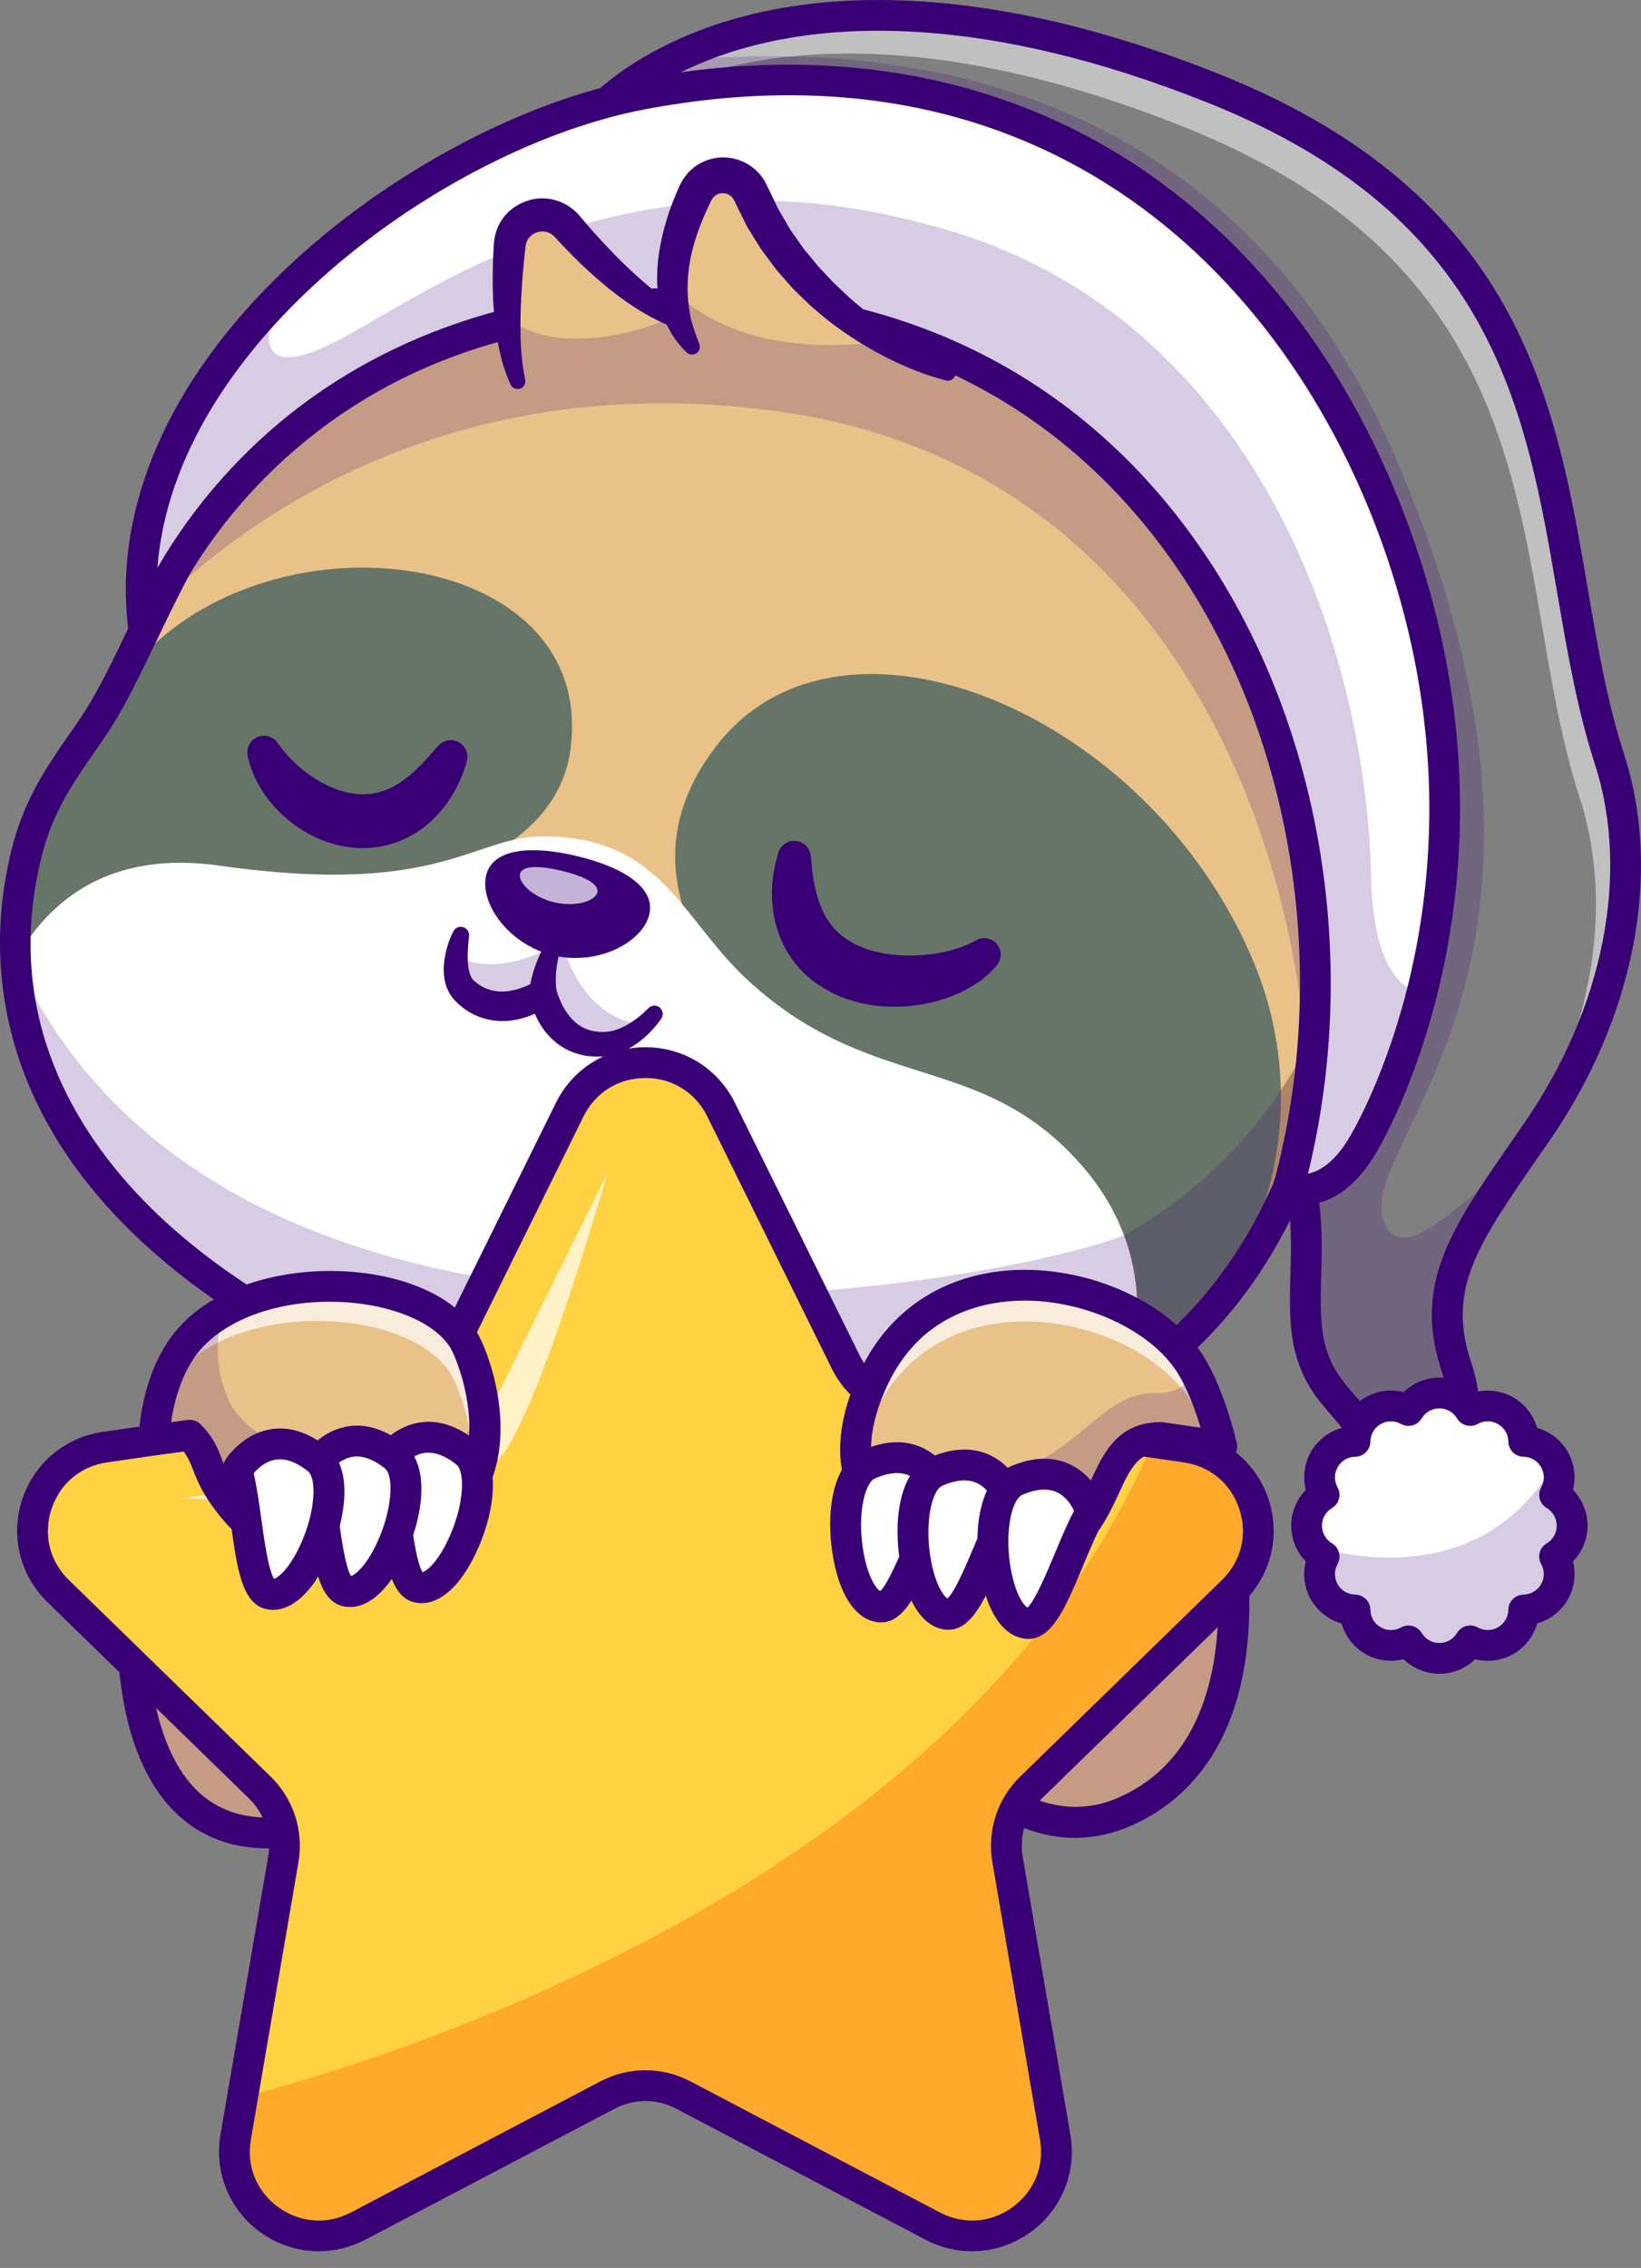 <svg width="76" height="105" viewBox="0 0 76 105" fill="none" xmlns="http://www.w3.org/2000/svg">
<rect x="0" y="0" width="76" height="105" fill="#808080" stroke="none"/>
<g opacity="0.5">
<path d="M71.182 52.397C70.743 53.033 70.33 53.627 69.947 54.188C69.737 54.493 69.536 54.788 69.346 55.075H69.178C69.379 54.784 69.587 54.485 69.8 54.175C73.624 48.631 74.88 42.242 73.155 36.916C69.781 26.512 72.596 12.976 54.827 5.876C41.562 0.575 33.552 2.552 29.527 4.635C28.898 4.962 28.369 5.288 27.929 5.591C27.759 5.334 27.671 5.198 27.671 5.198C27.671 5.198 28.679 4.01 30.909 2.857C34.934 0.773 42.944 -1.204 56.21 4.098C73.978 11.198 71.163 24.734 74.537 35.137C76.263 40.464 75.006 46.853 71.182 52.397Z" fill="white"/>
</g>
<g opacity="0.2">
<path d="M67.486 63.383C68.351 65.902 67.806 71.933 66.433 73.396C65.061 74.858 64.515 71.18 64.146 69.099C63.445 65.136 61.489 65.264 60.716 62.565C59.77 59.264 62.035 54.969 57.742 50.09C54.899 46.858 27.671 5.197 27.671 5.197C27.671 5.197 28.679 4.009 30.909 2.856C40.037 1.914 56.719 2.699 64.707 21.362C74.709 44.726 62.748 52.907 64.079 56.509C64.966 58.909 67.844 55.184 69.947 54.186C67.53 57.709 66.297 59.931 67.486 63.383Z" fill="#390075"/>
</g>
<path d="M65.845 74.444C65.718 74.444 65.602 74.423 65.502 74.393C64.371 74.056 63.962 72.188 63.508 69.585L63.444 69.224C63.079 67.162 62.379 66.354 61.639 65.499C61.033 64.799 60.407 64.075 60.031 62.762C59.692 61.579 59.727 60.332 59.764 59.012C59.837 56.369 59.914 53.637 57.207 50.561C54.361 47.327 28.187 7.29 27.074 5.587C26.902 5.323 26.923 4.977 27.127 4.737C27.214 4.635 29.302 2.222 34.013 0.873C38.278 -0.348 45.638 -0.895 56.474 3.435C62.702 5.924 67.019 9.432 69.671 14.159C72.004 18.32 72.78 22.85 73.531 27.231C73.995 29.943 74.433 32.504 75.215 34.917C76.995 40.408 75.707 47.093 71.77 52.801C71.589 53.062 71.413 53.317 71.241 53.565C68.403 57.66 66.978 59.715 68.16 63.152C69.077 65.819 68.581 72.149 66.954 73.883C66.547 74.317 66.159 74.444 65.845 74.444ZM28.585 5.293C31.641 9.964 55.664 46.649 58.279 49.62C61.356 53.117 61.264 56.407 61.189 59.051C61.156 60.258 61.124 61.398 61.402 62.37C61.692 63.381 62.167 63.931 62.718 64.567C63.513 65.486 64.415 66.527 64.849 68.975L64.913 69.34C65.064 70.204 65.448 72.406 65.865 72.957C65.88 72.943 65.896 72.927 65.913 72.908C67.061 71.685 67.615 65.953 66.811 63.615C65.395 59.497 67.154 56.958 70.068 52.753C70.24 52.506 70.415 52.253 70.595 51.992C74.282 46.647 75.502 40.428 73.858 35.356C73.045 32.845 72.598 30.235 72.124 27.472C70.656 18.897 69.138 10.03 55.944 4.758C45.554 0.606 38.558 1.081 34.519 2.211C31.246 3.127 29.336 4.608 28.585 5.293Z" fill="#390075"/>
<path d="M61.861 46.023C61.528 49.521 60.727 52.667 59.48 55.411C57.822 59.06 55.373 61.999 52.179 64.109C50.448 65.254 48.498 66.154 46.336 66.795C40.993 68.374 34.357 68.354 26.538 66.449C11.746 62.846 2.632 55.444 0.982 46.615C0.844 45.894 0.758 45.163 0.725 44.423C0.648 42.787 0.821 41.111 1.253 39.409C1.956 36.645 3.425 35.06 4.572 33.254C4.757 32.963 4.938 32.65 5.121 32.319C8.772 25.686 12.435 11.486 33.956 11.87C36.339 10.964 39.616 9.303 41.658 6.54C42.297 5.676 43.649 5.958 43.878 7.01C44.182 8.41 44.4 10.227 43.246 12.417C45.877 11.477 48.508 10.368 49.404 9.724C50.366 9.034 51.686 9.826 51.518 10.996C51.355 12.125 50.683 14.487 49.989 16.452C60.143 22.668 62.793 36.227 61.861 46.023Z" fill="#D3A17F"/>
<path d="M61.861 46.022C61.664 48.087 61.306 50.027 60.788 51.835C60.428 53.092 59.992 54.284 59.481 55.411C57.822 59.061 55.373 61.999 52.179 64.109C50.449 65.254 48.498 66.155 46.336 66.795C40.994 68.375 34.357 68.353 26.538 66.45C11.747 62.846 2.633 55.444 0.982 46.617C0.844 45.895 0.758 45.162 0.726 44.424C0.648 42.788 0.82 41.111 1.252 39.411C1.955 36.645 3.425 35.061 4.573 33.254C4.756 32.963 4.937 32.651 5.121 32.319C5.779 31.125 6.435 29.687 7.196 28.133C10.668 21.049 16.308 11.556 33.956 11.871C36.34 10.966 39.615 9.304 41.659 6.54C42.297 5.676 43.65 5.958 43.879 7.01C44.183 8.411 44.401 10.226 43.247 12.419C45.877 11.477 48.509 10.369 49.404 9.724C50.365 9.034 51.687 9.828 51.517 10.996C51.355 12.125 50.682 14.488 49.989 16.452C60.143 22.668 62.793 36.227 61.861 46.022Z" fill="#E9C289"/>
<g opacity="0.2">
<path d="M61.861 46.022C61.664 48.087 61.306 50.027 60.788 51.835C60.631 51.553 60.549 51.182 60.549 50.714C60.549 41.939 55.837 21.685 35.872 19.023C20.736 17.003 11.201 24.173 7.196 28.133C10.668 21.049 16.308 11.556 33.956 11.871C36.34 10.966 39.615 9.304 41.658 6.54C42.297 5.676 43.65 5.958 43.879 7.01C44.183 8.411 44.401 10.226 43.246 12.419C45.877 11.477 48.509 10.369 49.404 9.724C50.365 9.034 51.687 9.828 51.517 10.996C51.355 12.125 50.682 14.488 49.989 16.452C60.143 22.668 62.793 36.227 61.861 46.022Z" fill="#390075"/>
</g>
<path d="M61.921 45.306C61.904 45.547 61.884 45.786 61.86 46.024C61.528 49.524 60.728 52.669 59.481 55.413C57.821 59.063 55.372 62.001 52.179 64.111C50.449 65.256 48.498 66.157 46.336 66.797C40.994 68.377 34.357 68.355 26.537 66.452C11.746 62.848 2.633 55.446 0.982 46.618C0.844 45.896 0.758 45.163 0.725 44.426C0.695 43.788 0.704 43.146 0.751 42.497C4.413 49.748 13.268 55.665 26.246 58.825C34.538 60.847 41.574 60.867 47.24 59.194C49.534 58.513 51.601 57.56 53.437 56.344C56.824 54.107 59.422 50.99 61.178 47.121C61.446 46.532 61.694 45.929 61.921 45.306Z" fill="#AF8468"/>
<path d="M58.158 44.78C60.918 51.659 58.662 59.606 52.574 63.84C52.443 63.931 52.312 64.021 52.178 64.109C50.448 65.254 48.497 66.154 46.336 66.795C44.757 65.256 43.746 63.503 43.746 63.503L37.066 49.098C36.787 48.811 32.778 45.916 31.595 41.867C30.946 39.651 31.148 37.087 33.273 34.416C39.114 27.075 53.467 33.083 58.158 44.78Z" fill="#677568"/>
<g opacity="0.2">
<path d="M52.574 63.841C52.444 63.931 52.313 64.019 52.179 64.108C50.449 65.252 48.498 66.153 46.336 66.794C44.757 65.255 43.747 63.502 43.747 63.502L42.209 60.185C43.991 59.989 45.667 59.657 47.24 59.191C49.534 58.51 51.601 57.557 53.437 56.341C55.782 54.791 57.75 52.821 59.319 50.472C59.427 55.667 57.023 60.745 52.574 63.841Z" fill="#390075"/>
</g>
<path d="M26.41 34.767C26.146 36.608 25.082 37.922 23.798 38.879C20.397 41.419 14.984 41.395 14.611 41.393L2.079 45.715C2.079 45.715 1.614 46.139 0.982 46.615C0.844 45.894 0.758 45.162 0.725 44.423C0.648 42.787 0.821 41.111 1.253 39.409C1.956 36.644 3.425 35.06 4.572 33.254C4.757 32.963 4.938 32.65 5.121 32.319C10.551 23.157 27.844 24.771 26.41 34.767Z" fill="#677568"/>
<path d="M52.179 64.108C50.448 65.253 48.497 66.154 46.336 66.794C40.993 68.373 34.357 68.353 26.538 66.448C11.746 62.845 2.632 55.444 0.982 46.615C0.844 45.894 0.758 45.162 0.725 44.422C2.286 41.654 5.095 39.358 10.163 40.077C18.902 41.317 21.274 39.451 23.798 38.878C24.227 38.781 24.659 38.721 25.128 38.721C28.483 38.715 30.124 40.119 31.595 41.866C32.562 43.015 33.458 44.313 34.718 45.458C40.094 50.346 44.841 48.86 49.241 53.058C52.644 56.304 53.28 60.123 52.179 64.108Z" fill="white"/>
<g opacity="0.2">
<path d="M52.179 64.109C50.449 65.254 48.498 66.155 46.337 66.795C40.994 68.375 34.357 68.354 26.538 66.45C11.747 62.846 2.633 55.444 0.982 46.617C0.844 45.895 0.758 45.162 0.726 44.425C10.855 66.54 47.24 59.193 52.056 57.184C52.874 59.374 52.842 61.71 52.179 64.109Z" fill="#390075"/>
</g>
<path d="M46.177 44.671C45.737 45.22 45.18 45.597 44.611 45.885C44.036 46.17 43.431 46.361 42.811 46.481C41.573 46.708 40.247 46.658 38.972 46.158C38.338 45.908 37.725 45.53 37.213 45.027C36.702 44.524 36.306 43.901 36.072 43.249C35.834 42.597 35.745 41.93 35.751 41.294C35.758 40.654 35.874 40.051 36.046 39.477C36.167 39.071 36.595 38.84 37.002 38.961C37.299 39.05 37.502 39.302 37.543 39.59L37.554 39.671C37.571 39.799 37.581 39.925 37.595 40.05L37.608 40.237L37.636 40.42C37.657 40.541 37.666 40.661 37.684 40.78L37.757 41.125C37.861 41.575 37.999 41.989 38.189 42.345C38.568 43.054 39.138 43.533 39.903 43.848C40.665 44.159 41.592 44.278 42.518 44.23C43.439 44.186 44.4 43.975 45.125 43.575L45.213 43.526C45.582 43.323 46.047 43.457 46.25 43.825C46.404 44.104 46.365 44.437 46.177 44.671Z" fill="#390075"/>
<path d="M12.892 34.444C13.352 35.085 13.944 35.645 14.604 36.055C15.258 36.468 15.966 36.727 16.62 36.768C17.276 36.811 17.877 36.641 18.491 36.257C18.795 36.061 19.091 35.807 19.386 35.522C19.692 35.244 19.954 34.897 20.262 34.563L20.307 34.514C20.596 34.2 21.085 34.179 21.399 34.468C21.62 34.671 21.695 34.974 21.621 35.244C21.34 36.251 20.807 37.252 19.919 38.061C19.473 38.46 18.93 38.793 18.329 39.007C17.728 39.218 17.074 39.303 16.448 39.253C15.186 39.155 14.074 38.599 13.216 37.852C12.786 37.474 12.412 37.041 12.112 36.559C11.816 36.075 11.576 35.548 11.468 34.974C11.389 34.557 11.664 34.155 12.082 34.077C12.385 34.02 12.68 34.149 12.849 34.384L12.892 34.444Z" fill="#390075"/>
<path d="M37.864 68.636C34.317 68.636 30.47 68.139 26.369 67.141C14.977 64.367 6.515 59.205 2.541 52.607C0.068 48.501 -0.617 43.877 0.561 39.235C1.133 36.983 2.205 35.442 3.151 34.082C3.439 33.668 3.712 33.277 3.969 32.871C4.601 31.875 5.207 30.615 5.908 29.156C9.412 21.87 14.7 10.871 33.83 11.155C36.116 10.271 39.182 8.691 41.084 6.116C41.55 5.486 42.313 5.197 43.076 5.36C43.835 5.523 44.409 6.097 44.575 6.859C44.841 8.088 45.014 9.524 44.52 11.185C46.653 10.369 48.364 9.593 48.989 9.144C49.671 8.654 50.54 8.62 51.258 9.055C51.972 9.488 52.342 10.27 52.223 11.096C52.071 12.145 51.508 14.203 50.846 16.151C60.966 22.717 63.5 36.318 62.57 46.09C61.801 54.175 58.543 60.475 53.15 64.309C49.105 67.184 43.925 68.636 37.864 68.636ZM33.119 12.574C15.462 12.574 10.497 22.903 7.194 29.773C6.473 31.273 5.85 32.567 5.174 33.634C4.9 34.065 4.607 34.487 4.323 34.895C3.403 36.217 2.452 37.584 1.944 39.585C0.846 43.911 1.458 48.045 3.763 51.873C7.539 58.142 15.687 63.073 26.706 65.756C37.402 68.36 46.26 67.459 52.323 63.148C57.369 59.561 60.421 53.616 61.15 45.955C62.056 36.437 59.579 23.158 49.615 17.059C49.328 16.883 49.203 16.531 49.315 16.214C50.016 14.229 50.66 11.941 50.811 10.893C50.866 10.516 50.601 10.323 50.518 10.273C50.434 10.223 50.137 10.074 49.821 10.301C48.756 11.066 45.85 12.242 43.486 13.087C43.209 13.186 42.899 13.105 42.707 12.883C42.514 12.662 42.477 12.344 42.614 12.084C43.632 10.154 43.488 8.577 43.181 7.161C43.115 6.857 42.876 6.775 42.777 6.754C42.675 6.732 42.42 6.709 42.232 6.963C40.089 9.863 36.687 11.594 34.211 12.535C34.125 12.568 34.033 12.581 33.944 12.582C33.667 12.577 33.391 12.574 33.119 12.574Z" fill="#390075"/>
<path d="M21.516 45.863C22.542 47.148 24.25 46.561 25.145 45.978C25.145 45.978 25.68 48.524 27.928 48.341C28.719 48.275 30.109 47.462 30.32 46.923C29.891 43.956 26.288 41 26.288 41C25.294 41.648 21.471 41.372 21.237 43.451C21.059 43.896 21.141 45.396 21.516 45.863Z" fill="white"/>
<g opacity="0.2">
<path d="M29.872 47.443C29.343 47.876 28.486 48.294 27.927 48.34C25.68 48.524 25.146 45.978 25.146 45.978C24.25 46.562 22.543 47.148 21.515 45.863C21.28 45.57 21.161 44.87 21.148 44.28C22.78 45.114 24.828 44.338 26.013 43.568C26.013 43.568 26.777 47.202 29.872 47.443Z" fill="#390075"/>
</g>
<path d="M26.055 43.628C25.992 43.806 25.93 44.014 25.884 44.211C25.837 44.41 25.801 44.612 25.776 44.811C25.75 45.01 25.74 45.209 25.74 45.402C25.738 45.596 25.76 45.784 25.786 45.965L25.786 45.969C25.836 46.322 25.59 46.648 25.236 46.698C24.883 46.747 24.557 46.501 24.508 46.148C24.5 46.097 24.5 46.042 24.505 45.993C24.531 45.739 24.566 45.492 24.628 45.255C24.687 45.018 24.758 44.788 24.845 44.568C24.93 44.347 25.026 44.133 25.133 43.926C25.241 43.717 25.352 43.525 25.491 43.318C25.59 43.17 25.791 43.13 25.939 43.229C26.064 43.313 26.112 43.469 26.064 43.605L26.055 43.628Z" fill="#390075"/>
<path d="M21.72 43.369C21.665 43.869 21.624 44.414 21.703 44.846C21.738 45.062 21.812 45.243 21.891 45.341C21.911 45.366 21.932 45.386 21.953 45.404L22.071 45.501C22.154 45.568 22.242 45.625 22.331 45.676C22.689 45.874 23.081 45.941 23.51 45.889C23.936 45.839 24.385 45.67 24.795 45.444L25.508 45.05L25.775 45.863L25.822 46.007C25.84 46.062 25.86 46.117 25.882 46.172C25.927 46.282 25.973 46.391 26.024 46.496C26.128 46.706 26.253 46.899 26.391 47.067C26.67 47.403 27.015 47.64 27.452 47.73C27.91 47.82 28.332 47.788 28.782 47.581C29.004 47.481 29.221 47.348 29.431 47.197C29.637 47.048 29.847 46.862 30.013 46.693L30.034 46.672C30.183 46.521 30.426 46.519 30.577 46.667C30.712 46.799 30.729 47.006 30.626 47.157C30.437 47.435 30.241 47.655 30.015 47.878C29.791 48.098 29.539 48.297 29.256 48.467C28.974 48.635 28.66 48.777 28.312 48.853C27.953 48.928 27.623 48.932 27.273 48.897C26.925 48.859 26.572 48.754 26.249 48.589C25.923 48.426 25.637 48.193 25.4 47.933C25.163 47.672 24.976 47.379 24.831 47.075C24.758 46.924 24.694 46.77 24.643 46.61C24.617 46.531 24.593 46.45 24.572 46.368C24.549 46.282 24.535 46.213 24.515 46.096L25.495 46.516C24.97 46.894 24.359 47.156 23.676 47.245C23 47.337 22.234 47.192 21.642 46.796C21.495 46.699 21.355 46.593 21.229 46.477C21.162 46.416 21.112 46.367 21.04 46.289C20.965 46.207 20.898 46.117 20.842 46.026C20.616 45.654 20.561 45.274 20.552 44.937C20.548 44.597 20.596 44.283 20.672 43.984C20.751 43.683 20.848 43.409 20.992 43.122C21.088 42.931 21.321 42.854 21.512 42.949C21.661 43.024 21.741 43.181 21.724 43.337L21.72 43.369Z" fill="#390075"/>
<path d="M30.069 42.342C29.765 43.61 27.707 44.73 25.62 44.23C23.534 43.73 22.209 41.799 22.514 40.53C22.818 39.262 24.638 39.135 26.724 39.635C28.811 40.135 30.374 41.073 30.069 42.342Z" fill="#390075"/>
<g opacity="0.7">
<path d="M27.663 41.315C27.566 41.718 26.649 42.01 25.66 41.773C24.672 41.536 23.987 40.86 24.084 40.457C24.18 40.054 25.022 40.077 26.011 40.314C26.999 40.551 27.759 40.912 27.663 41.315Z" fill="white"/>
</g>
<path d="M65.865 45.965C65.002 49.379 63.814 51.819 63.14 52.973C61.503 55.77 59.677 54.964 59.677 54.964C64.359 37.711 55.684 15.901 34.858 14.179C12.532 12.334 6.672 29.216 6.672 29.216C5.891 23.534 8.638 18.158 12.83 13.845C17.607 8.932 24.262 5.397 29.718 4.362C48.466 0.81 60.575 11.907 65.145 26.278C67.671 34.226 67.1 41.089 65.865 45.965Z" fill="white"/>
<g opacity="0.2">
<path d="M65.865 45.966C65.002 49.38 63.814 51.82 63.14 52.973C61.503 55.771 59.677 54.965 59.677 54.965C64.359 37.712 55.684 15.902 34.858 14.18C12.532 12.334 6.672 29.217 6.672 29.217C5.891 23.535 8.638 18.159 12.83 13.845C12.116 15.794 12.12 17.454 15.21 15.979C19.43 13.966 28.954 6.029 44.261 10.767C57.781 14.953 63.248 29.385 63.503 40.628C63.587 44.36 64.677 45.804 65.865 45.966Z" fill="#390075"/>
</g>
<path d="M60.326 55.788C59.787 55.788 59.426 55.635 59.388 55.618C59.066 55.476 58.896 55.12 58.988 54.78C61.658 44.942 59.867 33.918 54.313 26.01C49.678 19.409 42.93 15.564 34.799 14.892C25.778 14.145 18.421 16.362 12.931 21.48C8.828 25.303 7.359 29.411 7.345 29.452C7.236 29.762 6.929 29.959 6.6 29.926C6.272 29.893 6.009 29.641 5.964 29.314C5.184 23.628 7.766 17.638 13.235 12.446C17.849 8.066 24.114 4.701 29.585 3.665C38.479 1.98 46.629 3.484 53.155 8.016C58.974 12.057 63.355 18.298 65.824 26.064C70.576 41.011 64.468 52.117 63.756 53.334C62.556 55.384 61.205 55.788 60.326 55.788ZM31.559 13.33C32.635 13.33 33.753 13.375 34.916 13.471C43.483 14.18 50.595 18.233 55.481 25.192C61.118 33.219 63.041 44.311 60.576 54.337C61.067 54.243 61.793 53.864 62.524 52.614C63.204 51.453 69.03 40.856 64.465 26.496C60.407 13.734 49.186 1.402 29.851 5.065C20.669 6.805 8.063 15.847 7.291 26.293C8.214 24.686 9.691 22.562 11.904 20.488C15.499 17.117 21.728 13.33 31.559 13.33Z" fill="#390075"/>
<path d="M32.359 15.116L23.985 17.686C23.694 16.854 23.553 15.83 23.506 14.761C23.454 13.61 23.51 12.405 23.608 11.322C23.724 9.992 25.383 9.464 26.261 10.471C27.593 11.997 29.39 13.762 31.228 14.672C31.604 14.86 31.983 15.011 32.359 15.116Z" fill="#E9C289"/>
<g opacity="0.2">
<path d="M32.359 15.117L23.985 17.686C23.694 16.854 23.553 15.83 23.506 14.761C24.313 15.367 26.639 16.529 31.228 14.673C31.604 14.86 31.983 15.011 32.359 15.117Z" fill="#390075"/>
</g>
<path d="M23.648 17.805C23.313 17.09 23.131 16.328 23.006 15.571C22.889 14.812 22.835 14.051 22.82 13.293C22.816 12.914 22.819 12.536 22.829 12.159L22.855 11.593L22.871 11.311C22.871 11.272 22.881 11.199 22.891 11.132L22.922 10.932C22.955 10.8 22.994 10.666 23.047 10.538C23.108 10.413 23.162 10.283 23.247 10.17C23.287 10.113 23.328 10.056 23.37 10L23.514 9.848C23.608 9.743 23.725 9.667 23.834 9.581C24.293 9.277 24.856 9.125 25.41 9.203C25.963 9.275 26.494 9.577 26.835 9.982C27.068 10.257 27.3 10.533 27.541 10.8C28.022 11.333 28.514 11.857 29.031 12.348C29.546 12.842 30.081 13.311 30.649 13.726C31.216 14.142 31.813 14.51 32.456 14.774L32.467 14.778C32.65 14.853 32.737 15.062 32.661 15.245C32.596 15.405 32.427 15.491 32.263 15.46C31.485 15.311 30.751 15.006 30.071 14.634C29.39 14.26 28.761 13.813 28.165 13.334C27.572 12.851 27.009 12.338 26.478 11.797C26.212 11.528 25.951 11.253 25.696 10.974C25.554 10.819 25.396 10.747 25.216 10.721C25.038 10.702 24.84 10.744 24.682 10.842C24.65 10.874 24.603 10.891 24.577 10.928C24.561 10.944 24.545 10.959 24.527 10.974C24.515 10.992 24.503 11.011 24.489 11.028C24.455 11.059 24.444 11.104 24.416 11.14C24.397 11.181 24.383 11.226 24.365 11.27C24.361 11.294 24.357 11.319 24.351 11.343C24.345 11.368 24.338 11.385 24.334 11.438L24.304 11.708L24.252 12.247C24.216 12.606 24.187 12.965 24.165 13.324C24.118 14.041 24.092 14.758 24.107 15.47C24.12 16.181 24.179 16.886 24.321 17.57L24.323 17.581C24.363 17.774 24.239 17.964 24.045 18.004C23.879 18.038 23.716 17.952 23.648 17.805Z" fill="#390075"/>
<path d="M43.924 17.272L32.087 16.106C31.468 15.257 31.196 14.317 31.149 13.369C31.069 11.808 31.599 10.213 32.219 8.917C32.743 7.818 34.303 7.857 34.782 8.976C36.232 12.355 38.862 14.53 40.931 15.802C42.612 16.837 43.924 17.272 43.924 17.272Z" fill="#E9C289"/>
<g opacity="0.2">
<path d="M43.924 17.273L32.087 16.107C31.468 15.257 31.196 14.318 31.148 13.369C31.148 13.369 33.744 16.764 40.931 15.803C42.612 16.837 43.924 17.273 43.924 17.273Z" fill="#390075"/>
</g>
<path d="M31.799 16.316C31.413 15.948 31.094 15.496 30.864 14.995C30.645 14.492 30.509 13.951 30.455 13.407C30.37 12.317 30.554 11.25 30.851 10.251C30.996 9.748 31.184 9.264 31.391 8.791L31.469 8.614L31.488 8.57L31.521 8.507L31.589 8.383C31.633 8.3 31.687 8.222 31.748 8.146C31.807 8.069 31.866 7.993 31.939 7.927C32.215 7.651 32.571 7.451 32.947 7.356C33.696 7.159 34.542 7.39 35.09 7.962L35.191 8.068L35.279 8.184C35.336 8.263 35.395 8.341 35.437 8.426L35.502 8.552L35.558 8.667L35.633 8.822L35.93 9.441C36.021 9.651 36.141 9.847 36.258 10.044L36.605 10.64L37.002 11.204L37.201 11.487C37.269 11.58 37.347 11.666 37.42 11.756C37.567 11.934 37.717 12.111 37.861 12.292C38.014 12.466 38.178 12.632 38.335 12.802L38.574 13.057L38.828 13.297C39.001 13.454 39.164 13.622 39.338 13.779C40.04 14.399 40.79 14.973 41.576 15.504C42.361 16.028 43.197 16.525 44.036 16.936L44.056 16.946C44.233 17.032 44.306 17.246 44.219 17.423C44.143 17.577 43.971 17.652 43.81 17.612C43.302 17.483 42.832 17.328 42.362 17.138C41.892 16.956 41.434 16.745 40.984 16.515C40.086 16.053 39.225 15.509 38.416 14.887C38.215 14.73 38.02 14.565 37.825 14.399L37.534 14.15L37.258 13.882C37.074 13.703 36.886 13.528 36.707 13.344L36.197 12.764C36.113 12.666 36.024 12.572 35.945 12.47L35.713 12.16L35.25 11.538L34.839 10.878L34.635 10.547C34.563 10.438 34.516 10.316 34.455 10.201L34.112 9.501L34.026 9.326L34.016 9.304L34.01 9.295L34 9.278C33.993 9.266 33.986 9.254 33.981 9.242C33.972 9.214 33.953 9.198 33.939 9.177L33.919 9.145C33.909 9.137 33.9 9.129 33.892 9.12C33.765 8.98 33.542 8.913 33.34 8.958C33.241 8.98 33.155 9.027 33.084 9.094C33.063 9.107 33.049 9.129 33.032 9.149C33.014 9.166 32.996 9.187 32.985 9.213L32.962 9.248L32.95 9.266L32.931 9.305L32.856 9.461C32.658 9.877 32.474 10.299 32.324 10.728C32.176 11.157 32.047 11.591 31.966 12.029C31.886 12.466 31.846 12.903 31.843 13.336C31.848 13.768 31.887 14.195 31.969 14.622C32.058 15.047 32.206 15.461 32.377 15.897L32.386 15.922C32.459 16.108 32.367 16.318 32.181 16.391C32.046 16.443 31.898 16.409 31.799 16.316Z" fill="#390075"/>
<path d="M71.999 72.063C72.276 72.559 72.29 73.18 71.987 73.706C71.683 74.233 71.136 74.53 70.569 74.538C70.561 75.105 70.263 75.651 69.736 75.954C69.21 76.258 68.588 76.243 68.092 75.967C67.801 76.452 67.269 76.777 66.661 76.777C66.054 76.777 65.522 76.452 65.231 75.967C64.737 76.243 64.113 76.258 63.587 75.954C63.062 75.651 62.762 75.105 62.754 74.538C62.188 74.53 61.64 74.233 61.336 73.706C61.032 73.18 61.049 72.559 61.324 72.063C61.127 71.946 60.957 71.789 60.827 71.603C60.628 71.331 60.513 70.996 60.513 70.634C60.513 70.028 60.838 69.496 61.324 69.206C61.049 68.712 61.032 68.088 61.336 67.563C61.64 67.038 62.188 66.739 62.754 66.731C62.762 66.164 63.062 65.618 63.587 65.314C64.113 65.011 64.737 65.028 65.231 65.302C65.522 64.817 66.054 64.492 66.661 64.492C67.269 64.492 67.801 64.817 68.092 65.302C68.588 65.028 69.21 65.011 69.736 65.314C70.263 65.618 70.561 66.164 70.569 66.731C71.136 66.739 71.683 67.038 71.987 67.563C72.008 67.601 72.026 67.636 72.045 67.674C72.286 68.174 72.257 68.747 71.999 69.206C72.485 69.496 72.812 70.028 72.812 70.634C72.812 71.241 72.485 71.772 71.999 72.063Z" fill="white"/>
<g opacity="0.2">
<path d="M71.999 72.062C72.275 72.558 72.29 73.179 71.987 73.704C71.683 74.231 71.136 74.528 70.569 74.537C70.561 75.104 70.263 75.65 69.735 75.953C69.21 76.257 68.588 76.242 68.091 75.966C67.8 76.451 67.269 76.775 66.661 76.775C66.054 76.775 65.522 76.451 65.231 75.966C64.737 76.242 64.113 76.257 63.587 75.953C63.062 75.65 62.762 75.104 62.754 74.537C62.188 74.528 61.64 74.231 61.336 73.704C61.032 73.179 61.049 72.558 61.323 72.062C61.127 71.945 60.957 71.788 60.827 71.602C63.69 72.401 69.034 72.939 72.045 67.673C72.286 68.173 72.257 68.746 71.999 69.204C72.485 69.495 72.812 70.026 72.812 70.633C72.812 71.24 72.485 71.771 71.999 72.062Z" fill="#390075"/>
</g>
<path d="M66.661 77.491C66.038 77.491 65.443 77.242 65.003 76.817C64.41 76.965 63.769 76.883 63.23 76.572C62.691 76.261 62.299 75.748 62.131 75.161C61.543 74.993 61.03 74.602 60.718 74.063C60.407 73.524 60.325 72.884 60.473 72.291C60.048 71.852 59.799 71.257 59.799 70.635C59.799 70.012 60.048 69.418 60.473 68.978C60.325 68.386 60.407 67.746 60.718 67.207C61.03 66.668 61.543 66.277 62.131 66.109C62.299 65.522 62.691 65.009 63.23 64.698C63.77 64.386 64.41 64.304 65.003 64.453C65.443 64.028 66.038 63.779 66.661 63.779C67.284 63.779 67.88 64.028 68.32 64.453C68.913 64.304 69.552 64.386 70.093 64.698C70.632 65.009 71.023 65.522 71.191 66.109C71.779 66.277 72.293 66.668 72.604 67.207C72.916 67.746 72.998 68.386 72.849 68.978C73.275 69.417 73.524 70.012 73.524 70.635C73.524 71.257 73.275 71.852 72.849 72.291C72.998 72.884 72.916 73.524 72.604 74.063C72.293 74.602 71.779 74.993 71.191 75.161C71.023 75.748 70.632 76.261 70.093 76.572C69.553 76.883 68.913 76.965 68.32 76.817C67.88 77.242 67.284 77.491 66.661 77.491ZM65.23 75.256C65.473 75.256 65.709 75.379 65.843 75.602C66.017 75.892 66.323 76.066 66.661 76.066C66.999 76.066 67.306 75.892 67.48 75.601C67.678 75.272 68.102 75.159 68.438 75.345C68.734 75.51 69.087 75.507 69.379 75.338C69.672 75.169 69.85 74.866 69.856 74.527C69.862 74.143 70.173 73.833 70.557 73.827C70.896 73.821 71.2 73.643 71.369 73.35C71.538 73.058 71.541 72.706 71.376 72.409C71.189 72.074 71.303 71.65 71.633 71.453C71.924 71.279 72.097 70.973 72.097 70.635C72.097 70.297 71.924 69.991 71.633 69.817C71.303 69.619 71.189 69.196 71.376 68.86C71.541 68.564 71.538 68.212 71.369 67.92C71.2 67.627 70.896 67.449 70.557 67.443C70.173 67.437 69.862 67.127 69.856 66.743C69.85 66.404 69.672 66.101 69.379 65.932C69.086 65.763 68.734 65.76 68.438 65.925C68.102 66.111 67.678 65.998 67.48 65.668C67.306 65.378 66.999 65.204 66.661 65.204C66.323 65.204 66.017 65.378 65.843 65.668C65.645 65.998 65.221 66.112 64.885 65.925C64.588 65.76 64.236 65.763 63.944 65.932C63.651 66.101 63.472 66.404 63.466 66.743C63.46 67.127 63.15 67.437 62.765 67.443C62.426 67.449 62.123 67.627 61.954 67.92C61.785 68.212 61.782 68.564 61.946 68.86C62.133 69.196 62.02 69.619 61.69 69.817C61.399 69.991 61.225 70.297 61.225 70.635C61.225 70.973 61.399 71.279 61.69 71.453C62.02 71.651 62.133 72.074 61.946 72.41C61.782 72.706 61.785 73.058 61.954 73.35C62.123 73.643 62.426 73.821 62.765 73.827C63.15 73.833 63.46 74.143 63.466 74.527C63.472 74.866 63.65 75.169 63.943 75.338C64.236 75.507 64.588 75.51 64.885 75.345C64.994 75.284 65.113 75.256 65.23 75.256Z" fill="#390075"/>
<path d="M6.477 71.12C5.58 75.69 5.406 89.589 18.118 83.216L6.477 71.12Z" fill="#E9C289"/>
<g opacity="0.2">
<path d="M6.477 71.12C5.58 75.69 5.406 89.589 18.118 83.216L6.477 71.12Z" fill="#390075"/>
</g>
<path d="M12.396 85.573C10.958 85.573 9.715 85.179 8.675 84.39C4.727 81.393 5.244 73.696 5.776 70.983C5.828 70.722 6.02 70.511 6.275 70.436C6.53 70.361 6.806 70.434 6.99 70.626L18.632 82.721C18.789 82.884 18.859 83.112 18.821 83.336C18.783 83.559 18.64 83.75 18.438 83.852C16.15 84.999 14.131 85.573 12.396 85.573ZM6.963 72.653C6.559 76.19 6.918 81.267 9.538 83.255C11.213 84.526 13.693 84.438 16.918 82.996L6.963 72.653Z" fill="#390075"/>
<path d="M56.582 69.34C56.582 69.34 59.488 80.6 52.111 83.866C45.965 86.588 41.215 77.479 41.215 77.479L56.582 69.34Z" fill="#E9C289"/>
<g opacity="0.2">
<path d="M56.582 69.34C56.582 69.34 59.488 80.6 52.111 83.866C45.965 86.588 41.215 77.479 41.215 77.479L56.582 69.34Z" fill="#390075"/>
</g>
<path d="M49.794 85.086C47.804 85.086 45.79 84.115 43.856 82.199C41.844 80.207 40.633 77.906 40.582 77.808C40.401 77.461 40.534 77.033 40.881 76.85L56.248 68.711C56.441 68.609 56.67 68.6 56.87 68.688C57.07 68.776 57.218 68.951 57.272 69.162C57.303 69.282 58.025 72.124 57.825 75.422C57.552 79.922 55.676 83.068 52.4 84.518C51.543 84.898 50.671 85.086 49.794 85.086ZM42.202 77.763C43.364 79.669 47.246 85.241 51.822 83.215C57.408 80.742 56.553 73.049 56.077 70.414L42.202 77.763Z" fill="#390075"/>
<path d="M47.745 82.761C46.858 83.626 46.453 84.872 46.662 86.093L48.868 98.943C49.416 102.134 46.064 104.567 43.196 103.06L31.644 96.993C30.547 96.417 29.235 96.417 28.137 96.993L16.585 103.06C13.718 104.567 10.367 102.134 10.913 98.943L11.229 97.105L13.12 86.093C13.33 84.872 12.925 83.626 12.036 82.761L2.691 73.661C0.37 71.4 1.651 67.465 4.858 66.999L17.773 65.125C18.999 64.946 20.061 64.176 20.609 63.065L26.386 51.373C27.819 48.471 31.962 48.471 33.397 51.373L39.172 63.065C39.722 64.176 40.782 64.946 42.01 65.125L53.377 66.775L54.924 66.999C58.131 67.465 59.411 71.4 57.09 73.661L47.745 82.761Z" fill="#FFD243"/>
<g opacity="0.7">
<path d="M28.142 54.28C27.302 57.161 24.995 64.77 23.411 67.166C21.817 69.573 12.11 69.522 8.435 69.369L18.184 67.954C20.345 67.639 22.21 66.285 23.176 64.33L28.142 54.28Z" fill="white"/>
</g>
<path d="M47.745 82.76C46.858 83.625 46.453 84.871 46.662 86.092L48.869 98.942C49.417 102.133 46.064 104.566 43.197 103.059L31.645 96.992C30.547 96.416 29.235 96.416 28.137 96.992L16.586 103.059C13.718 104.566 10.367 102.133 10.914 98.942L11.23 97.104C18.88 95.085 44.915 86.874 53.377 66.773L54.924 66.998C58.131 67.464 59.412 71.399 57.091 73.659L47.745 82.76Z" fill="#FFA92C"/>
<path d="M14.763 104.226C13.808 104.226 12.86 103.928 12.05 103.339C10.616 102.299 9.912 100.568 10.211 98.823L12.417 85.972C12.587 84.982 12.259 83.972 11.539 83.271L2.193 74.171C0.924 72.934 0.476 71.121 1.024 69.437C1.571 67.753 3.001 66.548 4.755 66.294L17.67 64.419C18.665 64.274 19.525 63.65 19.97 62.749L25.746 51.058C26.53 49.47 28.119 48.483 29.891 48.483C31.663 48.483 33.252 49.47 34.036 51.058L39.812 62.749C40.257 63.65 41.117 64.274 42.112 64.419L55.027 66.293C56.781 66.548 58.211 67.753 58.758 69.436C59.306 71.121 58.858 72.934 57.589 74.171L48.243 83.271C47.523 83.972 47.195 84.982 47.365 85.972L49.571 98.823C49.871 100.568 49.166 102.298 47.732 103.339C46.298 104.38 44.433 104.515 42.864 103.691L31.312 97.624C30.422 97.156 29.359 97.156 28.47 97.624L16.918 103.691C16.236 104.049 15.497 104.226 14.763 104.226ZM29.891 49.908C28.647 49.908 27.576 50.574 27.025 51.688L21.249 63.38C20.596 64.702 19.335 65.617 17.875 65.829L4.96 67.704C3.729 67.882 2.765 68.695 2.38 69.877C1.996 71.059 2.298 72.283 3.189 73.15L12.534 82.251C13.591 83.279 14.072 84.761 13.823 86.213L11.617 99.064C11.407 100.288 11.882 101.456 12.888 102.186C13.895 102.917 15.153 103.008 16.254 102.43L27.806 96.362C29.112 95.677 30.671 95.676 31.976 96.362L43.528 102.43C44.629 103.008 45.888 102.917 46.894 102.186C47.9 101.456 48.376 100.288 48.165 99.064L45.959 86.213C45.71 84.761 46.191 83.279 47.248 82.251L56.593 73.15C57.484 72.283 57.786 71.059 57.402 69.877C57.018 68.695 56.053 67.882 54.822 67.704L41.907 65.829C40.447 65.617 39.186 64.702 38.533 63.38L32.757 51.688C32.206 50.574 31.135 49.908 29.891 49.908Z" fill="#390075"/>
<path d="M56.582 66.961L53.774 66.555C49.971 66.519 52.48 73.185 44.883 71.969C41.501 71.427 39.736 69.72 39.629 67.331C39.583 66.256 39.872 65.042 40.5 63.735C43.543 57.402 52.172 59.076 54.945 62.89C55.01 62.98 55.073 63.074 55.133 63.17V63.172C56.055 64.638 56.582 66.961 56.582 66.961Z" fill="#E9C289"/>
<g opacity="0.7">
<path d="M56.582 66.961L56.065 66.885C55.829 66.212 55.514 65.459 55.133 64.85V64.848C55.073 64.751 55.01 64.657 54.945 64.567C52.172 60.754 43.543 59.08 40.5 65.413C40.077 66.296 39.807 67.134 39.692 67.919C39.658 67.728 39.637 67.532 39.629 67.331C39.583 66.256 39.872 65.042 40.5 63.735C43.543 57.402 52.172 59.076 54.945 62.89C55.01 62.98 55.073 63.074 55.133 63.17V63.172C56.055 64.638 56.582 66.961 56.582 66.961Z" fill="white"/>
</g>
<g opacity="0.2">
<path d="M56.583 66.96L53.774 66.554C49.972 66.518 52.48 73.183 44.883 71.968C41.501 71.426 39.736 69.719 39.629 67.33C40.502 68.338 42.24 69.533 45.295 68.765C50.196 67.535 50.788 64.449 53.571 64.491C54.786 64.51 55.152 63.901 55.133 63.171C56.055 64.637 56.583 66.96 56.583 66.96Z" fill="#390075"/>
</g>
<path d="M46.578 72.828C46.038 72.828 45.438 72.779 44.769 72.672C42.178 72.258 40.348 71.16 39.477 69.498C38.611 67.844 38.742 65.745 39.856 63.426C41.149 60.736 43.534 59.103 46.572 58.828C50 58.52 53.763 60.051 55.521 62.471C56.632 63.998 57.252 66.689 57.277 66.803C57.329 67.032 57.265 67.272 57.106 67.445C56.946 67.617 56.712 67.701 56.479 67.666L53.722 67.266C52.721 67.275 52.393 67.889 51.812 69.149C51.081 70.734 50.116 72.828 46.578 72.828ZM47.453 60.214C47.2 60.214 46.949 60.225 46.7 60.248C44.92 60.409 42.509 61.198 41.142 64.043C40.23 65.94 40.092 67.597 40.741 68.837C41.395 70.085 42.866 70.925 44.995 71.265C48.972 71.902 49.722 70.275 50.517 68.552C51.103 67.281 51.767 65.841 53.743 65.841C53.756 65.841 53.768 65.841 53.781 65.841C53.813 65.841 53.845 65.844 53.877 65.848L55.607 66.099C55.349 65.254 54.921 64.07 54.367 63.308C53.033 61.472 50.161 60.214 47.453 60.214Z" fill="#390075"/>
<path d="M20.853 70.087C17.949 72.719 12.753 72.082 10.977 70.024C9.294 68.074 9.855 67.526 8.785 66.444C8.299 66.516 7.141 66.662 7.141 66.662C7.141 66.662 7.141 64.415 8.329 62.57C8.825 61.8 9.531 61.185 10.362 60.718C13.991 58.679 20.013 59.426 21.517 62.12C21.773 62.574 22.189 63.635 22.371 64.898C22.619 66.593 22.436 68.651 20.853 70.087Z" fill="#E9C289"/>
<g opacity="0.7">
<path d="M21.772 68.942C21.932 68.116 21.909 67.269 21.796 66.499C21.613 65.235 21.197 64.174 20.941 63.721C19.438 61.026 13.415 60.279 9.786 62.319C8.955 62.785 8.249 63.401 7.753 64.17C7.623 64.373 7.505 64.58 7.403 64.79C7.575 64.097 7.859 63.302 8.328 62.57C8.825 61.8 9.53 61.185 10.362 60.718C13.991 58.679 20.013 59.426 21.517 62.12C21.772 62.574 22.189 63.635 22.371 64.898C22.558 66.181 22.499 67.67 21.772 68.942Z" fill="white"/>
</g>
<g opacity="0.2">
<path d="M20.853 70.087C17.949 72.719 12.753 72.083 10.977 70.024C9.294 68.074 9.855 67.526 8.785 66.445C8.299 66.516 7.141 66.662 7.141 66.662C7.141 66.662 7.141 64.415 8.329 62.57C8.825 61.8 9.531 61.185 10.362 60.719C10.108 61.489 9.801 63.037 10.569 64.779C12.05 68.137 21.22 69.654 22.371 64.899C22.619 66.593 22.436 68.652 20.853 70.087Z" fill="#390075"/>
</g>
<path d="M15.913 72.537C15.715 72.537 15.515 72.531 15.315 72.519C13.248 72.392 11.425 71.633 10.438 70.49C9.441 69.336 9.16 68.614 8.934 68.033C8.808 67.71 8.715 67.471 8.506 67.203C7.97 67.275 7.268 67.365 7.231 67.369C7.027 67.396 6.823 67.332 6.669 67.197C6.515 67.062 6.427 66.867 6.427 66.662C6.427 66.562 6.442 64.182 7.729 62.185C9.401 59.593 12.929 58.762 15.675 58.848C18.709 58.943 21.186 60.064 22.14 61.772C22.776 62.909 24.5 67.743 21.333 70.614C19.968 71.85 18.019 72.537 15.913 72.537ZM8.785 65.732C8.974 65.732 9.157 65.807 9.292 65.944C9.884 66.541 10.077 67.037 10.263 67.516C10.459 68.02 10.682 68.591 11.518 69.559C12.248 70.405 13.736 70.994 15.402 71.096C17.352 71.214 19.165 70.655 20.375 69.558C22.832 67.33 21.299 63.19 20.895 62.466C20.205 61.231 18.089 60.35 15.63 60.272C12.67 60.177 10.04 61.232 8.929 62.956C8.29 63.948 8.031 65.091 7.925 65.843C8.208 65.805 8.496 65.767 8.682 65.74C8.716 65.735 8.75 65.732 8.785 65.732Z" fill="#390075"/>
<path d="M43.7 69.256C43.727 69.211 42.938 66.616 40.239 67.792C38.434 68.578 39.099 74.335 40.789 74.4C41.789 74.438 42.733 70.877 43.7 69.256Z" fill="white"/>
<path d="M40.809 75.112C40.793 75.112 40.777 75.112 40.761 75.111C39.731 75.072 38.944 74.008 38.601 72.193C38.226 70.206 38.49 67.776 39.954 67.138C41.955 66.266 43.143 67.145 43.672 67.746C43.683 67.758 44.71 68.955 44.313 69.621C44.002 70.142 43.672 70.932 43.353 71.696C42.557 73.602 41.926 75.112 40.809 75.112ZM41.542 68.199C41.24 68.199 40.9 68.281 40.524 68.445C40.021 68.664 39.683 70.234 40.003 71.929C40.222 73.089 40.6 73.563 40.761 73.665C41.114 73.356 41.687 71.985 42.036 71.148C42.323 70.461 42.618 69.754 42.922 69.184C42.81 68.941 42.568 68.537 42.143 68.33C41.964 68.243 41.763 68.199 41.542 68.199Z" fill="#390075"/>
<path d="M46.819 69.595C46.846 69.55 46.057 66.955 43.358 68.13C41.553 68.917 42.217 74.674 43.907 74.739C44.908 74.777 45.851 71.216 46.819 69.595Z" fill="white"/>
<path d="M43.928 75.451C43.912 75.451 43.896 75.451 43.88 75.451C42.849 75.411 42.062 74.347 41.72 72.531C41.345 70.544 41.609 68.115 43.073 67.477C45.075 66.605 46.261 67.484 46.791 68.086C46.802 68.097 47.828 69.294 47.431 69.96C47.121 70.481 46.791 71.271 46.471 72.035C45.676 73.941 45.045 75.451 43.928 75.451ZM44.661 68.538C44.359 68.538 44.018 68.62 43.643 68.784C43.139 69.003 42.802 70.572 43.122 72.267C43.341 73.428 43.718 73.902 43.88 74.004C44.233 73.695 44.805 72.324 45.155 71.487C45.442 70.8 45.737 70.093 46.041 69.523C45.928 69.28 45.687 68.876 45.262 68.669C45.083 68.582 44.882 68.538 44.661 68.538Z" fill="#390075"/>
<path d="M50.521 70.019C50.547 69.975 49.759 67.38 47.06 68.555C45.254 69.341 45.919 75.098 47.609 75.163C48.61 75.202 49.553 71.641 50.521 70.019Z" fill="white"/>
<path d="M47.63 75.876C47.614 75.876 47.598 75.876 47.582 75.875C46.551 75.835 45.764 74.772 45.422 72.956C45.047 70.969 45.31 68.539 46.775 67.902C48.776 67.03 49.963 67.909 50.493 68.51C50.503 68.522 51.531 69.719 51.133 70.385C50.822 70.906 50.492 71.696 50.173 72.46C49.378 74.365 48.747 75.876 47.63 75.876ZM48.363 68.963C48.06 68.963 47.72 69.045 47.344 69.208C46.841 69.427 46.504 70.997 46.824 72.692C47.042 73.852 47.42 74.327 47.582 74.429C47.934 74.12 48.507 72.748 48.857 71.911C49.144 71.224 49.438 70.518 49.743 69.948C49.63 69.705 49.389 69.3 48.963 69.094C48.784 69.006 48.584 68.963 48.363 68.963ZM49.908 69.654C49.908 69.655 49.908 69.655 49.907 69.655C49.908 69.655 49.908 69.655 49.908 69.654V69.654Z" fill="#390075"/>
<path d="M17.855 67.775C17.84 67.725 19.266 65.418 21.575 67.242C23.12 68.463 21.007 73.859 19.356 73.491C18.379 73.273 18.376 69.59 17.855 67.775Z" fill="white"/>
<path d="M19.527 74.222C19.418 74.222 19.309 74.21 19.201 74.186C18.081 73.936 17.854 72.298 17.567 70.223C17.454 69.403 17.337 68.555 17.169 67.972C17.169 67.971 17.169 67.971 17.169 67.971C16.956 67.225 18.256 66.33 18.27 66.321C18.935 65.876 20.306 65.331 22.017 66.682C23.271 67.672 22.905 70.089 22.035 71.915C21.326 73.403 20.427 74.222 19.527 74.222ZM18.625 67.904C18.774 68.533 18.878 69.291 18.98 70.028C19.105 70.927 19.308 72.399 19.57 72.788C19.753 72.73 20.239 72.368 20.747 71.302C21.489 69.745 21.564 68.141 21.133 67.8C20.577 67.362 20.06 67.186 19.597 67.277C19.133 67.368 18.796 67.698 18.625 67.904Z" fill="#390075"/>
<path d="M14.544 67.953C14.529 67.903 15.954 65.595 18.264 67.42C19.809 68.64 17.695 74.037 16.045 73.669C15.068 73.451 15.065 69.767 14.544 67.953Z" fill="white"/>
<path d="M16.215 74.4C16.107 74.4 15.998 74.388 15.89 74.364C14.769 74.114 14.543 72.476 14.256 70.401C14.143 69.581 14.025 68.732 13.858 68.149C13.858 68.149 13.858 68.149 13.858 68.149C13.644 67.403 14.945 66.507 14.958 66.499C15.623 66.053 16.995 65.508 18.706 66.86C19.959 67.85 19.593 70.266 18.724 72.092C18.014 73.58 17.116 74.4 16.215 74.4ZM15.314 68.082C15.462 68.711 15.567 69.469 15.669 70.206C15.793 71.105 15.997 72.577 16.259 72.966C16.441 72.908 16.927 72.545 17.436 71.479C18.178 69.922 18.252 68.318 17.821 67.978C17.266 67.539 16.75 67.363 16.285 67.454C15.822 67.546 15.485 67.875 15.314 68.082ZM15.229 67.756H15.229C15.229 67.756 15.229 67.756 15.229 67.756Z" fill="#390075"/>
<path d="M10.978 68.084C10.964 68.034 12.389 65.726 14.698 67.551C16.243 68.771 14.13 74.168 12.48 73.8C11.502 73.582 11.5 69.898 10.978 68.084Z" fill="white"/>
<path d="M12.65 74.531C12.541 74.531 12.432 74.519 12.324 74.495C11.204 74.245 10.977 72.606 10.691 70.532C10.577 69.712 10.46 68.863 10.292 68.28C10.292 68.28 10.292 68.28 10.292 68.279C10.079 67.534 11.379 66.638 11.393 66.63C12.058 66.184 13.43 65.639 15.141 66.991C16.394 67.981 16.028 70.397 15.158 72.222C14.449 73.711 13.55 74.531 12.65 74.531ZM11.748 68.213C11.897 68.842 12.002 69.6 12.104 70.337C12.228 71.236 12.431 72.708 12.693 73.097C12.876 73.039 13.362 72.676 13.87 71.61C14.612 70.053 14.687 68.449 14.256 68.109C13.701 67.67 13.184 67.494 12.72 67.585C12.256 67.677 11.919 68.006 11.748 68.213ZM11.664 67.887H11.664C11.664 67.887 11.664 67.887 11.664 67.887Z" fill="#390075"/>
</svg>
